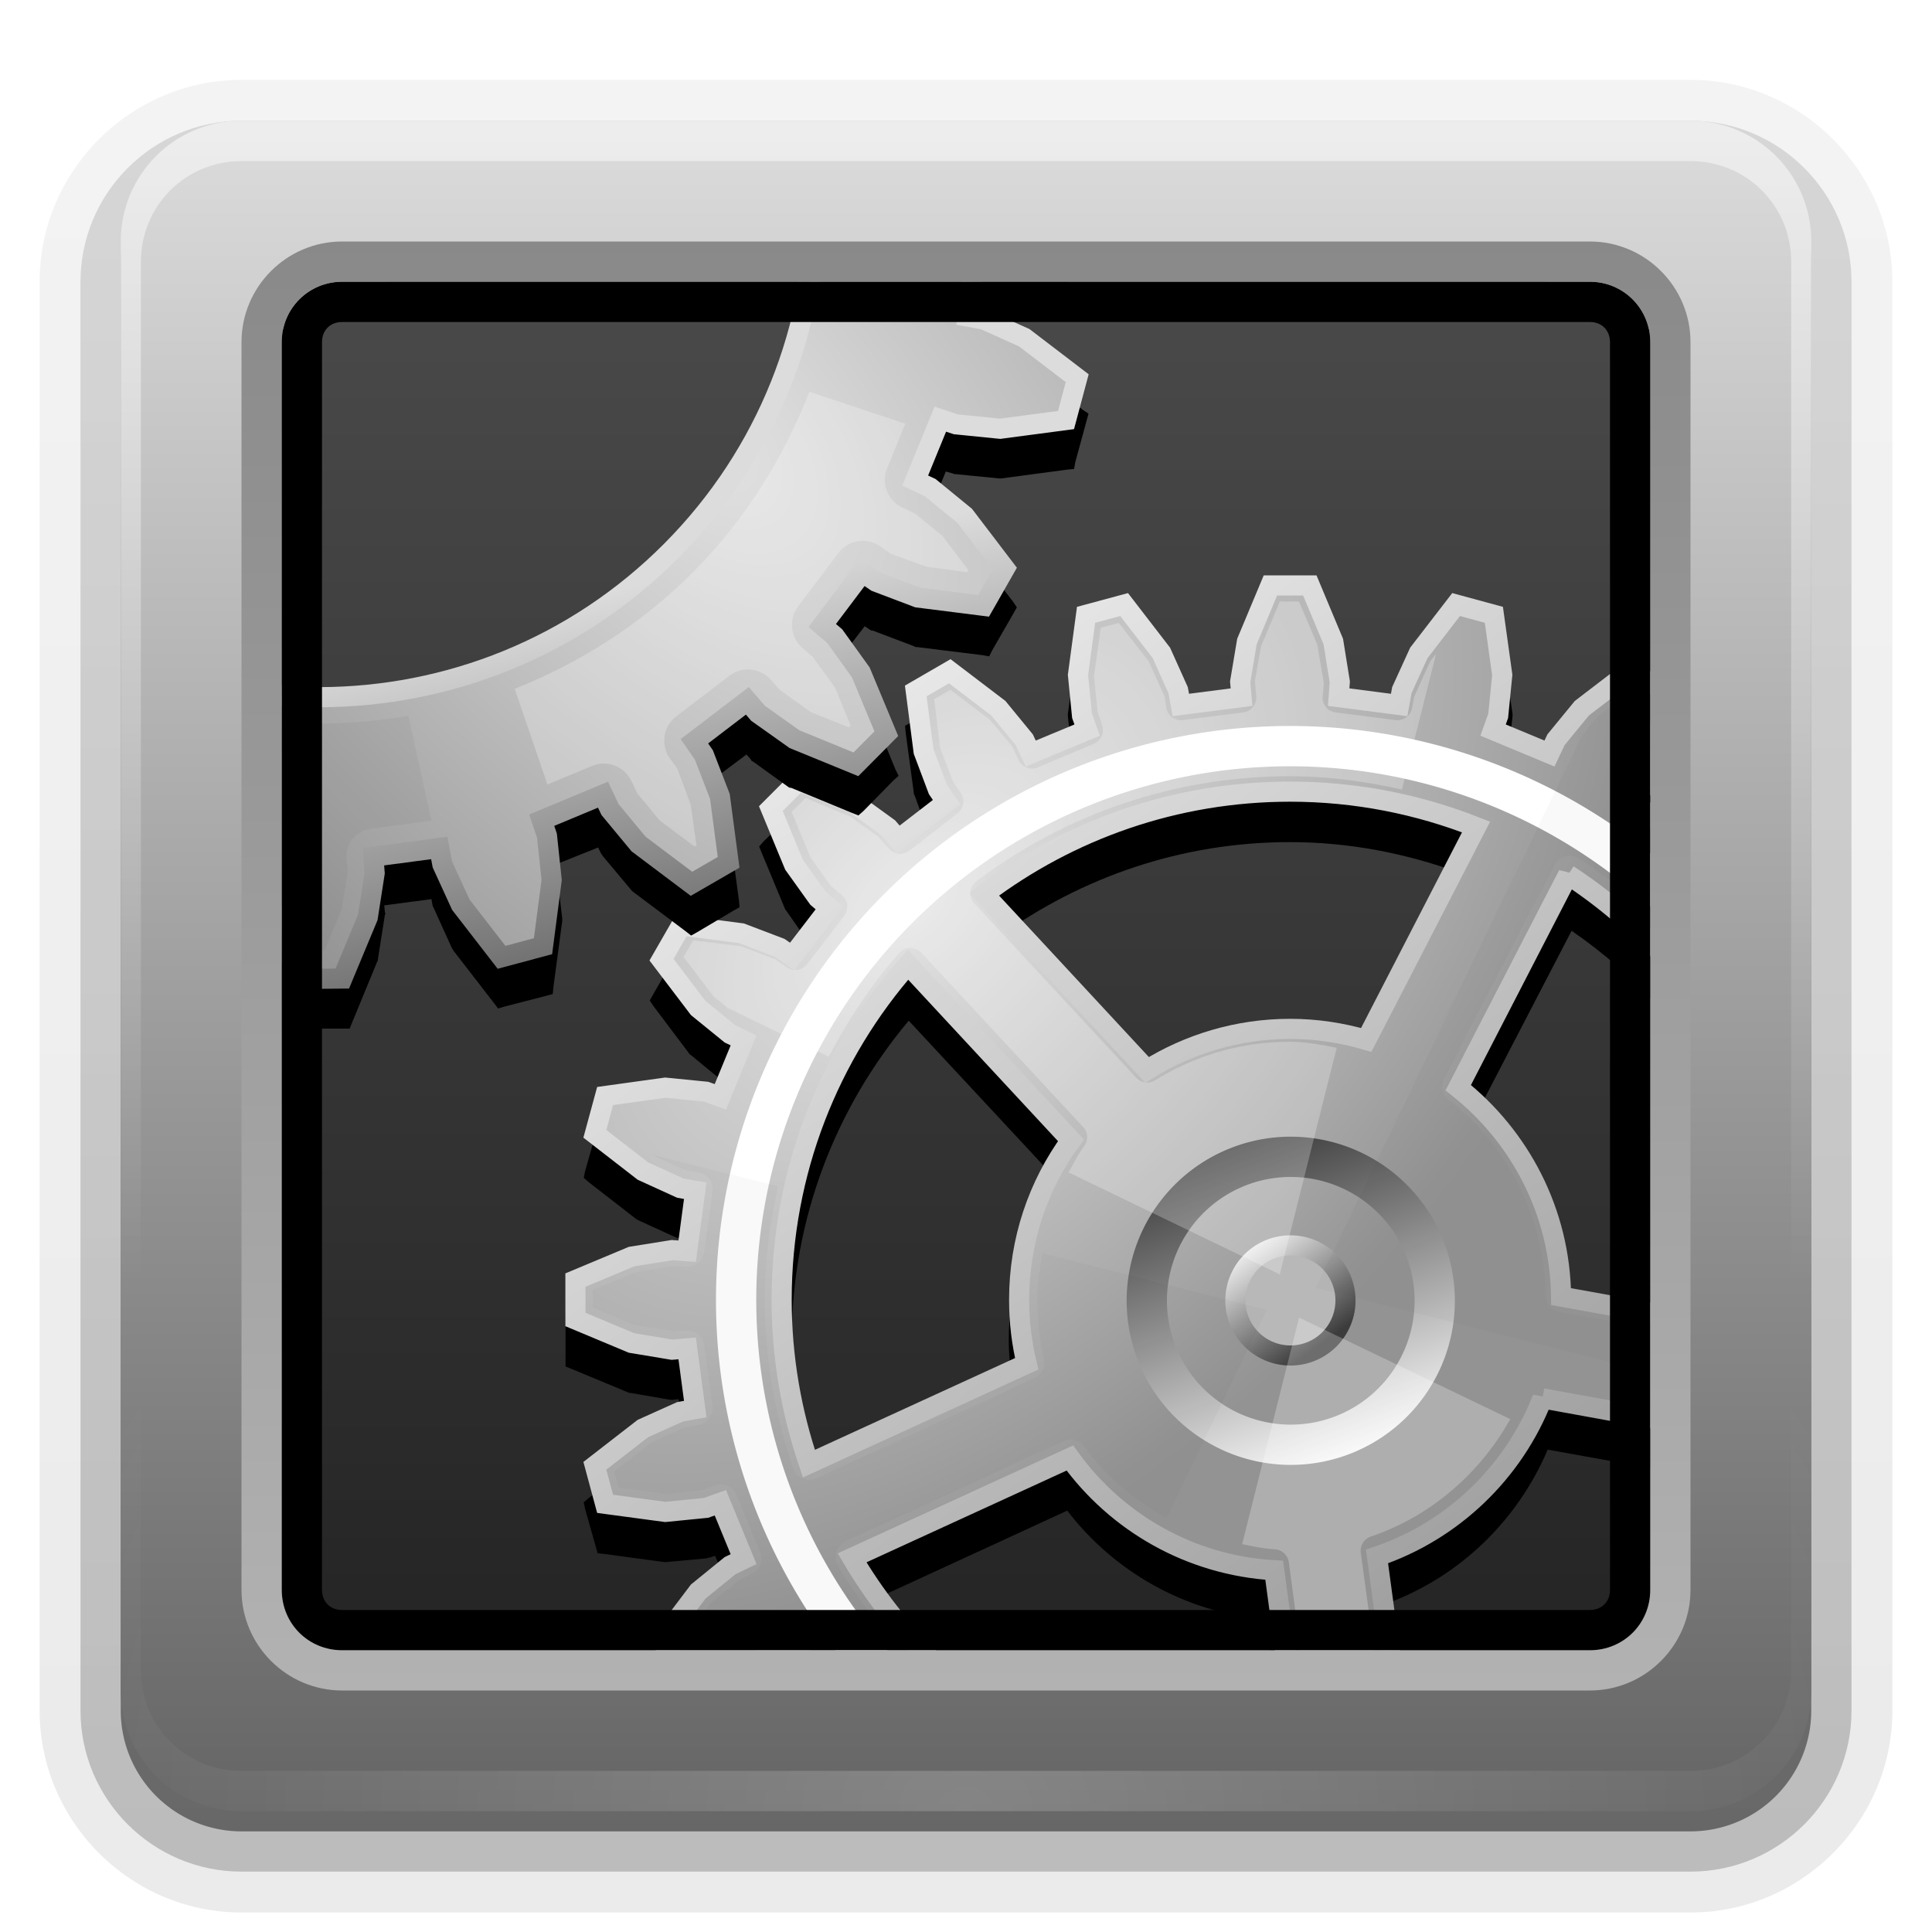 <svg xmlns="http://www.w3.org/2000/svg" viewBox="0 0 96 96" xmlns:xlink="http://www.w3.org/1999/xlink">
<defs>
<clipPath id="clipPath4290">
<path fill="#fff" d="m81.776,33.017-1.699,4.061-.488,2.909 .098,1.113-4.393,.566-.195-1.074-1.21-2.694-2.694-3.495-2.753,.742-.586,4.354 .293,2.948 .371,1.035-4.08,1.699-.469-.996-1.874-2.284-3.514-2.675-2.46,1.425 .566,4.373 1.035,2.753 .625,.918-3.495,2.694-.722-.84-2.401-1.738-4.08-1.659-2.011,2.011 1.679,4.061 1.718,2.401 .84,.722-2.694,3.514-.898-.625-2.772-1.054-4.354-.566-1.425,2.479 2.655,3.495 2.304,1.874 .976,.469-1.679,4.08-1.035-.371-2.948-.293-4.354,.605-.742,2.733 3.475,2.694 2.694,1.23 1.093,.195-.586,4.373-1.093-.078-2.929,.469-4.061,1.699 0,2.85 4.061,1.699 2.929,.488 1.093-.098 .586,4.393-1.093,.195-2.694,1.21-3.475,2.694 .742,2.753 4.354,.586 2.948-.293 1.035-.371 1.679,4.08-.976,.469-2.304,1.874-2.655,3.514 1.425,2.46 4.354-.566 2.772-1.035 .898-.625 2.694,3.495-.84,.722-1.718,2.401-1.679,4.08 2.011,2.011 4.08-1.679 2.401-1.718 .722-.84 3.495,2.694-.625,.898-1.035,2.772-.566,4.354 2.46,1.425 3.514-2.655 1.874-2.304 .469-.976 4.08,1.679-.371,1.035-.293,2.948 .586,4.354 2.753,.742 2.694-3.475 1.21-2.694 .195-1.093 4.393,.586-.098,1.093 .488,2.929 1.699,4.061 2.85,0 1.699-4.061 .469-2.929-.078-1.093 4.373-.586 .195,1.093 1.23,2.694 2.694,3.475 2.733-.742 .605-4.354-.293-2.948-.371-1.035 4.08-1.679 .469,.976 1.874,2.304 3.495,2.655 2.479-1.425-.566-4.354-1.054-2.772-.625-.898 3.514-2.694 .722,.84 2.401,1.718 4.061,1.679 2.011-2.011-1.659-4.08-1.738-2.401-.84-.722 2.694-3.495 .918,.625 2.753,1.035 4.373,.566 1.425-2.46-2.675-3.514-2.284-1.874-.996-.469 1.699-4.08 1.035,.371 2.948,.293 4.354-.586 .742-2.753-3.495-2.694-2.694-1.21-1.074-.195 .566-4.393 1.113,.098 2.909-.488 4.061-1.699 0-2.85-4.061-1.699-2.909-.469-1.113,.078-.566-4.373 1.074-.195 2.694-1.23 3.495-2.694-.742-2.733-4.354-.605-2.948,.293-1.035,.371-1.699-4.08 .996-.469 2.284-1.874 2.675-3.495-1.425-2.479-4.373,.566-2.753,1.054-.918,.625-2.694-3.514 .84-.722 1.738-2.401 1.659-4.061-2.011-2.011-4.061,1.659-2.401,1.738-.722,.84-3.514-2.694 .625-.918 1.054-2.753 .566-4.373-2.479-1.425-3.495,2.675-1.874,2.284-.469,.996-4.08-1.699 .371-1.035 .293-2.948-.605-4.354-2.733-.742-2.694,3.495-1.23,2.694-.195,1.074-4.373-.566 .078-1.113-.469-2.909-1.699-4.061-2.85,0zm1.425,14.916c4.751,0 9.283,.915 13.452,2.558l-7.946,15.404c-1.749-.512-3.591-.8-5.506-.8-3.796,0-7.345,1.097-10.348,2.968l-11.792-12.71c6.162-4.653 13.829-7.419 22.14-7.419zm20.11,6.013c10.023,6.567 16.654,17.877 16.654,30.75 0,.961-.045,1.907-.117,2.85l-17.044-3.085c-.073-6.123-2.973-11.566-7.439-15.111l7.946-15.404zm-47.755,6.501 11.792,12.71c-2.366,3.239-3.748,7.223-3.748,11.539 0,1.593 .188,3.144 .547,4.627l-15.756,7.224c-1.269-3.722-1.972-7.702-1.972-11.851 0-9.287 3.449-17.776 9.137-24.248zm45.9,31.375 17.064,3.104c-3.646,12.613-13.873,22.447-26.709,25.537l-2.323-17.2c5.479-1.858 9.871-6.077 11.968-11.441zm-34.186,4.315c3.35,4.654 8.699,7.771 14.78,8.122l2.323,17.2c-.389,.012-.779,.02-1.171,.02-13.489,0-25.285-7.276-31.687-18.118l15.756-7.224z"/>
</clipPath>
<clipPath id="clipPath4350">
<path fill="#fff" d="m87,14h62a3,3 0 0,1 3,3v62a3,3 0 0,1 -3,3h-62a3,3 0 0,1 -3-3v-62a3,3 0 0,1 3-3"/>
</clipPath>
<clipPath id="clipPath4354">
<path fill="#fff" d="m-33,14h62a3,3 0 0,1 3,3v62a3,3 0 0,1 -3,3h-62a3,3 0 0,1 -3-3v-62a3,3 0 0,1 3-3"/>
</clipPath>
<clipPath id="clipPath4300">
<path fill="#fff" d="m81.882,32.767-1.713,4.096-.492,2.934 .098,1.123-4.431,.571-.197-1.083-1.221-2.718-2.718-3.525-2.777,.748-.591,4.392 .295,2.974 .374,1.044-4.116,1.713-.473-1.004-1.891-2.304-3.545-2.698-2.482,1.438 .571,4.412 1.044,2.777 .63,.926-3.525,2.718-.729-.847-2.422-1.753-4.116-1.674-2.029,2.029 1.694,4.096 1.733,2.422 .847,.729-2.718,3.545-.906-.63-2.797-1.063-4.392-.571-1.438,2.501 2.678,3.525 2.324,1.891 .985,.473-1.694,4.116-1.044-.374-2.974-.295-4.392,.611-.748,2.757 3.506,2.718 2.718,1.241 1.103,.197-.591,4.412-1.103-.079-2.954,.473-4.096,1.713 0,2.875 4.096,1.713 2.954,.492 1.103-.099 .591,4.431-1.103,.197-2.718,1.221-3.506,2.718 .748,2.777 4.392,.591 2.974-.295 1.044-.374 1.694,4.116-.985,.473-2.324,1.891-2.678,3.545 1.438,2.482 4.392-.571 2.797-1.044 .906-.63 2.718,3.525-.847,.729-1.733,2.422-1.694,4.116 2.029,2.029 4.116-1.694 2.422-1.733 .729-.847 3.525,2.718-.63,.906-1.044,2.797-.571,4.392 2.482,1.438 3.545-2.678 1.891-2.324 .473-.985 4.116,1.694-.374,1.044-.295,2.974 .591,4.392 2.777,.748 2.718-3.506 1.221-2.718 .197-1.103 4.431,.591-.098,1.103 .492,2.954 1.713,4.096 2.875,0 1.713-4.096 .473-2.954-.079-1.103 4.412-.591 .197,1.103 1.241,2.718 2.718,3.506 2.757-.748 .611-4.392-.295-2.974-.374-1.044 4.116-1.694 .473,.985 1.891,2.324 3.525,2.678 2.501-1.438-.571-4.392-1.063-2.797-.63-.906 3.545-2.718 .729,.847 2.422,1.733 4.096,1.694 2.029-2.029-1.674-4.116-1.753-2.422-.847-.729 2.718-3.525 .926,.63 2.777,1.044 4.412,.571 1.438-2.482-2.698-3.545-2.304-1.891-1.004-.473 1.713-4.116 1.044,.374 2.974,.295 4.392-.591 .748-2.777-3.525-2.718-2.718-1.221-1.083-.197 .571-4.431 1.123,.099 2.934-.492 4.096-1.713 0-2.875-4.096-1.713-2.934-.473-1.123,.079-.571-4.412 1.083-.197 2.718-1.241 3.525-2.718-.748-2.757-4.392-.611-2.974,.295-1.044,.374-1.713-4.116 1.004-.473 2.304-1.891 2.698-3.525-1.438-2.501-4.412,.571-2.777,1.063-.926,.63-2.718-3.545 .847-.729 1.753-2.422 1.674-4.096-2.029-2.029-4.096,1.674-2.422,1.753-.729,.847-3.545-2.718 .63-.926 1.063-2.777 .571-4.412-2.501-1.438-3.525,2.698-1.891,2.304-.473,1.004-4.116-1.713 .374-1.044 .295-2.974-.611-4.392-2.757-.748-2.718,3.525-1.241,2.718-.197,1.083-4.412-.571 .079-1.123-.473-2.934-1.713-4.096-2.875,0zm1.438,15.046c4.793,0 9.364,.923 13.569,2.58l-8.016,15.539c-1.765-.517-3.623-.807-5.554-.807-3.829,0-7.409,1.107-10.438,2.994l-11.895-12.821c6.216-4.694 13.95-7.484 22.333-7.484zm20.285,6.066c10.111,6.625 16.799,18.033 16.799,31.019 0,.97-.045,1.924-.118,2.875l-17.193-3.112c-.074-6.177-2.999-11.667-7.504-15.243l8.016-15.539zm-48.172,6.558 11.895,12.821c-2.386,3.267-3.781,7.287-3.781,11.639 0,1.607 .189,3.171 .551,4.668l-15.893,7.287c-1.28-3.755-1.989-7.769-1.989-11.954 0-9.368 3.479-17.931 9.217-24.46zm46.301,31.649 17.213,3.131c-3.678,12.723-13.994,22.643-26.942,25.76l-2.344-17.351c5.527-1.874 9.957-6.13 12.073-11.541zm-34.485,4.353c3.38,4.694 8.775,7.839 14.909,8.193l2.344,17.351c-.393,.012-.786,.02-1.182,.02-13.607,0-25.506-7.34-31.964-18.276l15.893-7.287z"/>
</clipPath>
<clipPath>
<path fill="#fff" d="m12,6h72a6,6 0 0,1 6,6v72a6,6 0 0,1 -6,6h-72a6,6 0 0,1 -6-6v-72a6,6 0 0,1 6-6"/>
</clipPath>
<clipPath id="clipPath3918">
<path fill="#fff" d="m17,14h62a3,3 0 0,1 3,3v62a3,3 0 0,1 -3,3h-62a3,3 0 0,1 -3-3v-62a3,3 0 0,1 3-3"/>
</clipPath>
<filter color-interpolation-filters="sRGB" id="filter4308">
<feGaussianBlur stdDeviation="1.897"/>
</filter>
<filter color-interpolation-filters="sRGB" id="filter7809">
<feGaussianBlur stdDeviation="1.86"/>
</filter>
<filter color-interpolation-filters="sRGB" id="filter4278">
<feGaussianBlur stdDeviation="1.891"/>
</filter>
<filter color-interpolation-filters="sRGB" id="filter7813">
<feGaussianBlur stdDeviation="1.452"/>
</filter>
<filter color-interpolation-filters="sRGB" id="filter4244">
<feGaussianBlur stdDeviation="1.568"/>
</filter>
<filter color-interpolation-filters="sRGB" id="filter4325">
<feGaussianBlur stdDeviation="1.44"/>
</filter>
<filter width="1.336" x="-.168" y="-.168" height="1.336" color-interpolation-filters="sRGB" id="filter3773">
<feGaussianBlur stdDeviation="5.04"/>
</filter>
<linearGradient gradientTransform="matrix(1.024 0 0 1.012 -1.143 -98.071)" id="linearGradient3780" xlink:href="#ButtonShadow-0" y1="6.132" y2="90.239" x2="0" gradientUnits="userSpaceOnUse"/>
<linearGradient gradientTransform="matrix(1.006 0 0 .994 100 0)" id="ButtonShadow-0" y1="92.54" y2="7.017" x2="0" gradientUnits="userSpaceOnUse">
<stop offset="0"/>
<stop offset="1" stop-opacity=".588"/>
</linearGradient>
<linearGradient id="linearGradient4261" xlink:href="#linearGradient7450" y1="18.785" x1="39.292" y2="37.811" x2="77.52" gradientUnits="userSpaceOnUse"/>
<linearGradient id="linearGradient4344" xlink:href="#linearGradient3298" y1="85.362" x1="82.312" y2="82.652" x2="81.313" gradientUnits="userSpaceOnUse"/>
<linearGradient gradientTransform="matrix(.686 0 0 .686 75.974 5.553)" id="linearGradient4340" xlink:href="#linearGradient4282" y1="42.24" x1="50.76" y2="130.512" x2="113.84" gradientUnits="userSpaceOnUse"/>
<linearGradient id="linearGradient4342" xlink:href="#linearGradient3298" y1="82.615" x1="80.875" y2="84.938" x2="82.574" gradientUnits="userSpaceOnUse"/>
<linearGradient gradientTransform="translate(0 -97)" id="linearGradient3721" xlink:href="#ButtonShadow-0" y1="6.132" y2="90.239" x2="0" gradientUnits="userSpaceOnUse"/>
<linearGradient id="linearGradient2912" xlink:href="#linearGradient3187-9" y1="90" y2="5.988" x2="0" gradientUnits="userSpaceOnUse"/>
<linearGradient id="linearGradient3187-9">
<stop offset="0" stop-color="#656565"/>
<stop offset="1" stop-color="#dcdcdc"/>
</linearGradient>
<linearGradient id="linearGradient3737-0">
<stop offset="0" stop-color="#fff"/>
<stop offset="1" stop-color="#fff" stop-opacity="0"/>
</linearGradient>
<linearGradient gradientTransform="matrix(1.029 0 0 -1.029 -1.412 97.412)" id="linearGradient3279" xlink:href="#linearGradient3273" y1="13" y2="83.295" x2="0" gradientUnits="userSpaceOnUse"/>
<linearGradient id="linearGradient4282">
<stop offset="0" stop-color="#e8e8e8"/>
<stop offset="1" stop-color="#828282"/>
</linearGradient>
<linearGradient id="linearGradient3188-8" xlink:href="#linearGradient3737-0" y1="6" y2="63.893" x2="0" gradientUnits="userSpaceOnUse"/>
<linearGradient id="linearGradient3273">
<stop offset="0" stop-color="#b2b2b2"/>
<stop offset="1" stop-color="#898989"/>
</linearGradient>
<linearGradient id="linearGradient4257" xlink:href="#linearGradient3187-1" y1="34.162" x1="73.195" y2="19.184" x2="49.625" gradientUnits="userSpaceOnUse"/>
<linearGradient id="linearGradient3298">
<stop offset="0" stop-color="#f9f9f9"/>
<stop offset="1" stop-color="#3c3c3c"/>
</linearGradient>
<linearGradient id="linearGradient7450">
<stop offset="0" stop-color="#e3e3e3"/>
<stop offset="1" stop-color="#939393"/>
</linearGradient>
<linearGradient id="linearGradient3187-1">
<stop offset="0" stop-color="#656565"/>
<stop offset="1" stop-color="#dcdcdc"/>
</linearGradient>
<linearGradient gradientTransform="matrix(.686 0 0 .684 4.242 5.727)" id="linearGradient3880" xlink:href="#linearGradient3234" y1="115.279" y2="8.551" x2="0" gradientUnits="userSpaceOnUse"/>
<linearGradient id="linearGradient3234">
<stop offset="0" stop-color="#232323"/>
<stop offset="1" stop-color="#4b4b4b"/>
</linearGradient>
<radialGradient cx="48" cy="90.172" gradientTransform="matrix(1.157 0 0 .996 -7.551 .197)" r="42" id="radialGradient2874" gradientUnits="userSpaceOnUse">
<stop offset="0" stop-color="#fff"/>
<stop offset="1" stop-color="#fff" stop-opacity="0"/>
</radialGradient>
<radialGradient cx="48.969" cy="1.473" gradientTransform="matrix(1 .004 -.002 .569 .003 .453)" r="83.476" id="radialGradient4255" xlink:href="#linearGradient7450" gradientUnits="userSpaceOnUse"/>
<radialGradient cx="56.055" cy="55.979" gradientTransform="matrix(.624 -.624 .397 .397 57.19 56.707)" r="52.252" id="radialGradient4338" xlink:href="#linearGradient7450" gradientUnits="userSpaceOnUse"/>
</defs>
<path opacity=".08" fill="url(#linearGradient3780)" d="m12-95.031c-5.511,0-10.031,4.52-10.031,10.031v71c0,5.511 4.52,10.031 10.031,10.031h72c5.511,0 10.031-4.52 10.031-10.031v-71c0-5.511-4.52-10.031-10.031-10.031h-72z" transform="scale(1 -1)"/>
<path opacity=".1" fill="url(#linearGradient3780)" d="m12-94.031c-4.972,0-9.031,4.06-9.031,9.031v71c0,4.972 4.06,9.031 9.031,9.031h72c4.972,0 9.031-4.06 9.031-9.031v-71c0-4.972-4.06-9.031-9.031-9.031h-72z" transform="scale(1 -1)"/>
<path opacity=".2" fill="url(#linearGradient3780)" d="m12-93c-4.409,0-8,3.591-8,8v71c0,4.409 3.591,8 8,8h72c4.409,0 8-3.591 8-8v-71c0-4.409-3.591-8-8-8h-72z" transform="scale(1 -1)"/>
<path opacity=".3" fill="url(#linearGradient3780)" d="m12-92h72a7,7 0 0,1 7,7v71a7,7 0 0,1 -7,7h-72a7,7 0 0,1 -7-7v-71a7,7 0 0,1 7-7" transform="scale(1 -1)"/>
<path opacity=".45" fill="url(#linearGradient3721)" d="m12-91h72a6,6 0 0,1 6,6v72a6,6 0 0,1 -6,6h-72a6,6 0 0,1 -6-6v-72a6,6 0 0,1 6-6" transform="scale(1 -1)"/>
<path fill="url(#linearGradient3880)" fill-rule="evenodd" d="m19.547,14h56.907a7.547,7.521 0 0,1 7.547,7.521v56.957a7.547,7.521 0 0,1 -7.547,7.521h-56.907a7.547,7.521 0 0,1 -7.547-7.521v-56.957a7.547,7.521 0 0,1 7.547-7.521"/>
<g clip-path="url(#clipPath4350)" transform="translate(-69 1)">
<path filter="url(#filter4325)" line-height="normal" color="#000" d="m131.781,29.594-.125,.312-1.156,2.781-.031,.062 0,.031-.344,2 0,.062 0,.062 .031,.312-2.094,.25-.031-.25 0-.062l-.031-.062-.844-1.844-.031-.062-.031-.062-1.844-2.375-.188-.281-.344,.094-1.875,.5-.344,.094-.031,.344-.406,2.969v.062 .062l.219,2.031v.062 .062l.094,.25-1.906,.781-.125-.219-.031-.062-.031-.062-1.281-1.562-.031-.031-.062-.062-2.406-1.812-.281-.219-.281,.156-1.688,1-.281,.156 .031,.344 .406,3v.062l.031,.031 .688,1.906 .031,.062 .031,.031 .156,.25-1.656,1.281-.188-.219-.031-.062-.031-.031-1.656-1.188-.062-.031-.031-.031-2.812-1.125-.312-.125-.219,.219-1.406,1.375-.219,.25 .125,.312 1.156,2.781 .031,.062 .031,.031 1.156,1.656 .031,.062 .062,.031 .219,.188-1.281,1.656-.219-.156-.062-.031-.031-.031-1.906-.719-.062-.031h-.062l-3-.375-.312-.062-.188,.312-.969,1.688-.156,.281 .188,.281 1.812,2.406 .062,.031 .031,.031 1.594,1.312 .031,.031 .062,.031 .25,.125-.781,1.906-.281-.094-.062-.031h-.062l-2.031-.188-.031-.031-.062,.031-3,.406-.312,.031-.094,.344-.531,1.875-.062,.312 .25,.219 2.375,1.844 .062,.031 .062,.031 1.844,.844 .062,.031h.062l.281,.031-.281,2.094-.281-.031h-.062-.062l-2,.312-.062,.031h-.062l-2.781,1.188-.312,.125v.312 1.969 .344l.312,.125 2.781,1.156 .062,.031h.062l2,.344h.062 .062l.281-.031 .281,2.094-.281,.031h-.062l-.062,.031-1.844,.844-.062,.031-.062,.031-2.375,1.844-.25,.219 .062,.312 .531,1.875 .094,.344 .312,.031 3,.406h.062 .031l2.031-.188 .062-.031h.062l.281-.094 .781,1.906-.25,.125-.062,.031-.031,.031-1.594,1.281-.031,.062-.062,.031-1.812,2.406-.188,.281 .156,.281 .969,1.688 .188,.281 .312-.031 3-.406h.062 .031l1.906-.719 .062-.031 .062-.031 .219-.156 1.281,1.656-.219,.188-.062,.031-.031,.031-1.156,1.656-.062,.062v.031l-1.156,2.812-.125,.312 .219,.25 1.406,1.375 .219,.219 .312-.125 2.812-1.156h.031l.062-.031 1.656-1.188 .031-.031 .031-.062 .188-.219 1.656,1.281-.156,.219-.031,.062-.031,.062-.688,1.906-.031,.031v.062l-.406,3-.031,.312 .281,.188 1.688,.969 .281,.156 .281-.188 2.406-1.812 .062-.031 .031-.062 1.281-1.594 .031-.031 .031-.062 .125-.219 1.906,.781-.094,.25v.062 .062l-.219,2.031v.062 .031l.406,3 .031,.344 .344,.062 1.875,.531 .344,.062 .188-.25 1.844-2.375 .031-.062 .031-.062 .844-1.844 .031-.062v-.062l.031-.281 2.094,.281-.031,.281v.062 .062l.344,2.031v.031l.031,.062 1.156,2.781 .125,.312h.344 1.969 .312l.125-.312 1.188-2.781 .031-.062v-.062l.312-2v-.062-.062-.281l2.062-.281 .031,.281 .031,.062v.062l.844,1.875 .031,.031 .031,.062 1.875,2.375 .188,.281 .312-.094 1.906-.531 .312-.062 .031-.344 .438-3v-.031-.062l-.219-2.031v-.062l-.031-.062-.094-.25 1.938-.781 .125,.219v.062l.062,.031 1.281,1.594 .031,.031 .062,.062 2.375,1.812 .281,.188 .281-.156 1.719-.969 .281-.188-.062-.312-.375-3v-.062l-.031-.031-.719-1.906-.031-.062-.031-.062-.156-.219 1.656-1.281 .188,.219 .031,.062 .062,.031 1.656,1.188 .031,.031h.062l2.781,1.156 .312,.125 .25-.219 1.375-1.375 .219-.25-.125-.312-1.125-2.781-.031-.062-.031-.062-1.188-1.656-.031-.031-.062-.031-.219-.188 1.281-1.656 .25,.156 .031,.031 .062,.031 1.906,.719h.031 .062l3,.406 .344,.031 .156-.281 1-1.688 .156-.281-.187-.281-1.844-2.406-.031-.031-.062-.062-1.562-1.281-.062-.031-.031-.031-.25-.125 .781-1.906 .281,.094h.031l.062,.031 2.031,.188h.062 .062l3-.406 .312-.031 .094-.344 .5-1.875 .094-.312-.25-.219-2.406-1.844-.062-.031-.031-.031-1.875-.844h-.031l-.062-.031-.281-.062 .25-2.062 .312,.031h.062 .062l2-.344h.031l.062-.031 2.781-1.156 .312-.125v-.344-1.969-.312l-.312-.125-2.781-1.188h-.062l-.031-.031-2-.312h-.062-.062l-.312,.031-.25-2.062 .281-.062h.062l.031-.031 1.875-.844 .031-.031 .062-.031 2.406-1.844 .25-.219-.094-.312-.5-1.875-.094-.344-.312-.031-3-.406-.062-.031-.062,.031-2.031,.188h-.062l-.031,.031-.281,.094-.781-1.906 .25-.125 .031-.031 .062-.062 1.562-1.281 .062-.031 .031-.031 1.844-2.406 .188-.281-.156-.281-1-1.688-.156-.312-.344,.062-3,.375h-.062l-.031,.031-1.906,.719-.062,.031-.031,.031-.25,.156-1.281-1.656 .219-.188 .062-.031 .031-.062 1.188-1.656 .031-.031 .031-.062 1.125-2.781 .125-.312-.219-.25-1.375-1.375-.25-.219-.312,.125-2.781,1.125-.062,.031-.031,.031-1.656,1.188-.062,.031-.031,.062-.188,.219-1.656-1.281 .156-.25 .031-.031 .031-.062 .719-1.875 .031-.062v-.062l.375-3 .062-.344-.281-.156-1.719-1-.281-.156-.281,.219-2.375,1.812-.062,.062-.031,.031-1.281,1.562-.062,.062v.062l-.125,.219-1.937-.781 .094-.25 .031-.062v-.062l.219-2.031v-.062-.062l-.438-3-.031-.312-.312-.094-1.906-.5-.312-.094-.188,.281-1.875,2.375-.031,.062-.031,.062-.844,1.844v.062l-.031,.062-.031,.25-2.062-.25v-.312-.062-.031l-.312-2v-.062l-.031-.062-1.188-2.781-.125-.312h-.312-1.969-.344zm1.312,11.25c3.005,0 5.867,.58 8.531,1.562l-5.031,9.719c-1.119-.292-2.287-.5-3.5-.5-2.536,0-4.887,.753-6.938,1.938l-7.5-8.031c4.07-2.933 9.04-4.688 14.438-4.688zm14,4.406c6.479,4.464 10.75,11.881 10.75,20.344 0,.465-.004,.915-.031,1.375l-10.813-1.969c-.169-4.047-2.034-7.62-4.938-10.062l5.031-9.688zm-32.938,4.469 7.469,8.031c-1.538,2.244-2.5,4.923-2.5,7.844 0,.993 .146,1.939 .344,2.875l-9.938,4.562c-.748-2.357-1.188-4.835-1.188-7.438 0-6.048 2.207-11.575 5.812-15.875zm31.75,21.312 10.75,1.938c-2.53,8.063-9.036,14.329-17.25,16.5l-1.438-10.812c3.591-1.338 6.441-4.114 7.938-7.625zm-23.875,3.031c2.318,3.023 5.835,5.055 9.844,5.406l1.469,10.875c-.081,.001-.169,0-.25,0-8.876,0-16.595-4.697-20.969-11.719l9.906-4.562z"/>
<path fill="url(#radialGradient4338)" stroke="url(#linearGradient4340)" d="m132.126,28.09-1.167,2.789-.335,1.998 .067,.764-3.017,.389-.134-.738-.832-1.851-1.851-2.401-1.891,.51-.402,2.991 .201,2.025 .255,.711-2.803,1.167-.322-.684-1.287-1.569-2.414-1.837-1.69,.979 .389,3.004 .711,1.891 .429,.63-2.401,1.851-.496-.577-1.649-1.194-2.803-1.14-1.381,1.381 1.153,2.789 1.18,1.649 .577,.496-1.851,2.414-.617-.429-1.904-.724-2.991-.389-.979,1.703 1.824,2.401 1.583,1.287 .67,.322-1.153,2.803-.711-.255-2.025-.201-2.991,.416-.51,1.877 2.387,1.851 1.851,.845 .751,.134-.402,3.004-.751-.054-2.012,.322-2.789,1.167 0,1.958 2.789,1.167 2.012,.335 .751-.067 .402,3.017-.751,.134-1.851,.832-2.387,1.851 .51,1.891 2.991,.402 2.025-.201 .711-.255 1.153,2.803-.67,.322-1.583,1.287-1.824,2.414 .979,1.69 2.991-.389 1.904-.711 .617-.429 1.851,2.401-.577,.496-1.18,1.649-1.153,2.803 1.381,1.381 2.803-1.153 1.649-1.18 .496-.577 2.401,1.851-.429,.617-.711,1.904-.389,2.991 1.69,.979 2.414-1.824 1.287-1.583 .322-.67 2.803,1.153-.255,.711-.201,2.025 .402,2.991 1.891,.51 1.851-2.387 .832-1.851 .134-.751 3.017,.402-.067,.751 .335,2.012 1.167,2.789 1.958,0 1.167-2.789 .322-2.012-.054-.751 3.004-.402 .134,.751 .845,1.851 1.851,2.387 1.877-.51 .416-2.991-.201-2.025-.255-.711 2.803-1.153 .322,.67 1.287,1.583 2.401,1.824 1.703-.979-.389-2.991-.724-1.904-.429-.617 2.414-1.851 .496,.577 1.649,1.18 2.789,1.153 1.381-1.381-1.14-2.803-1.194-1.649-.577-.496 1.851-2.401 .63,.429 1.891,.711 3.004,.389 .979-1.69-1.837-2.414-1.569-1.287-.684-.322 1.167-2.803 .711,.255 2.025,.201 2.991-.402 .51-1.891-2.401-1.851-1.851-.832-.738-.134 .389-3.017 .764,.067 1.998-.335 2.789-1.167 0-1.958-2.789-1.167-1.998-.322-.764,.054-.389-3.004 .738-.134 1.851-.845 2.401-1.851-.51-1.877-2.991-.416-2.025,.201-.711,.255-1.167-2.803 .684-.322 1.569-1.287 1.837-2.401-.979-1.703-3.004,.389-1.891,.724-.63,.429-1.851-2.414 .577-.496 1.194-1.649 1.14-2.789-1.381-1.381-2.789,1.14-1.649,1.194-.496,.577-2.414-1.851 .429-.63 .724-1.891 .389-3.004-1.703-.979-2.401,1.837-1.287,1.569-.322,.684-2.803-1.167 .255-.711 .201-2.025-.416-2.991-1.877-.51-1.851,2.401-.845,1.851-.134,.738-3.004-.389 .054-.764-.322-1.998-1.167-2.789-1.958,0zm.979,10.246c3.263,0 6.376,.629 9.24,1.757l-5.458,10.581c-1.202-.352-2.467-.55-3.782-.55-2.607,0-5.045,.754-7.108,2.038l-8.1-8.73c4.233-3.196 9.499-5.096 15.208-5.096zm13.813,4.13c6.885,4.511 11.439,12.279 11.439,21.122 0,.66-.031,1.31-.081,1.958l-11.707-2.119c-.05-4.206-2.042-7.944-5.109-10.38l5.458-10.581zm-32.803,4.466 8.1,8.73c-1.625,2.225-2.575,4.962-2.575,7.926 0,1.094 .129,2.16 .376,3.178l-10.822,4.962c-.872-2.557-1.355-5.29-1.355-8.14 0-6.379 2.369-12.21 6.276-16.656zm31.529,21.551 11.721,2.132c-2.505,8.664-9.529,15.419-18.346,17.541l-1.596-11.815c3.764-1.276 6.78-4.174 8.221-7.859zm-23.482,2.964c2.301,3.197 5.975,5.338 10.152,5.579l1.596,11.815c-.267,.008-.535,.013-.805,.013-9.266,0-17.368-4.998-21.765-12.445l10.822-4.962z"/>
<path fill="#b8b8b8" stroke="url(#linearGradient4342)" stroke-linejoin="round" stroke-width=".452" d="m83.039,84.007a1.237,1.237 0 1,1 -2.474,0 1.237,1.237 0 1,1 2.474,0z" transform="matrix(2.211 0 0 2.211 -47.743 -122.121)"/>
<path fill="none" filter="url(#filter7542)" stroke="#fff" stroke-linejoin="round" stroke-width=".09" d="m83.039,84.007a1.237,1.237 0 1,1 -2.474,0 1.237,1.237 0 1,1 2.474,0z" transform="matrix(22.248 0 0 22.248 -1686.833 -1805.392)"/>
<path fill="none" stroke="url(#linearGradient4344)" stroke-linejoin="round" stroke-width=".346" d="m83.039,84.007a1.237,1.237 0 1,1 -2.474,0 1.237,1.237 0 1,1 2.474,0z" transform="matrix(5.783 0 0 5.783 -339.924 -422.177)"/>
<path opacity=".15" filter="url(#filter4278)" d="m108,40.531-2.625,2-.031,.062-1.031,1.25-19.281,39.969 44.562,11.219-.094-.062-2.312-1.031-.062,0-1.031-.219a1.235,1.235 0 0,1 -.969-1.375l.594-4.375a1.235,1.235 0 0,1 1.312-1.062l.875,.062 2.781-.469h.031l3.031-1.281v-1.25l-3.094-1.281-2.75-.469h-.062l-.844,.062a1.235,1.235 0 0,1 -1.281-1.062l-.594-4.375a1.235,1.235 0 0,1 1-1.375l.969-.156 2.406-1.094 2.719-2.125-.312-1.156-3.438-.469-2.594,.25-.906,.344a1.235,1.235 0 0,1 -1.594-.688l-1.688-4.094a1.235,1.235 0 0,1 .625-1.594l.875-.406 2.094-1.75 .062-.031 2-2.625-.625-1.094-3.375,.438-2.5,.969-.844,.562a1.235,1.235 0 0,1 -1.656-.281l-2.688-3.5a1.235,1.235 0 0,1 .156-1.688l.75-.656 1.469-2 .031-.062 1.344-3.281-.844-.812-3.219,1.312-.094,.031-2,1.469-.656,.781a1.235,1.235 0 0,1 -1.688,.156l-3.531-2.719a1.235,1.235 0 0,1 -.281-1.656l.562-.812 .969-2.5 .438-3.375-1.062-.625zm-4.594,12.031a1.235,1.235 0 0,1 .688,.219c10.369,6.794 17.25,18.499 17.25,31.812 0,1.007-.082,1.976-.156,2.938a1.235,1.235 0 0,1 -1.438,1.125l-17.062-3.094a1.235,1.235 0 0,1 -1.031-1.219c-.069-5.747-2.805-10.826-7-14.156a1.235,1.235 0 0,1 -.312-1.531l7.969-15.406a1.235,1.235 0 0,1 1.094-.688zm-66.469,21.594 .094,.062 2.406,1.094 .969,.156a1.235,1.235 0 0,1 1,1.375l-.594,4.375a1.235,1.235 0 0,1 -1.281,1.062l-.844-.062h-.062l-2.781,.469-3.094,1.281v1.25l3.031,1.281h.031l2.812,.469 .875-.062a1.235,1.235 0 0,1 1.312,1.062l.594,4.375a1.235,1.235 0 0,1 -.969,1.375l-1.031,.219h-.062l-2.312,1.031-2.719,2.125 .312,1.188 3.438,.438 2.594-.25 .906-.344a1.235,1.235 0 0,1 1.594,.688l1.688,4.094a1.235,1.235 0 0,1 -.625,1.594l-.812,.406-2.094,1.656-2.062,2.781 .594,1.031 3.344-.438 2.531-.938 .812-.562a1.235,1.235 0 0,1 1.656,.281l2.688,3.5a1.235,1.235 0 0,1 -.156,1.688l-.75,.656-1.469,2-.031,.062-1.344,3.281 .844,.812 3.25-1.312 .062-.031 2-1.469 .656-.75a1.235,1.235 0 0,1 1.688-.156l3.5,2.688a1.235,1.235 0 0,1 .281,1.656l-.562,.812-.938,2.531-.438,3.344 1.062,.594 2.781-2.062 .844-1.062 3.5-7.281c-6.271-3.296-11.559-8.22-15.156-14.312a1.235,1.235 0 0,1 .531-1.75l15.75-7.25a1.235,1.235 0 0,1 1.531,.406c1.544,2.145 3.619,3.843 5.938,5.156l7.25-15.062-16.219-4.094c-.196,1.076-.375,2.142-.375,3.281 0,1.506 .134,2.962 .469,4.344a1.235,1.235 0 0,1 -.688,1.406l-15.781,7.25a1.235,1.235 0 0,1 -1.656-.719c-1.313-3.851-2.062-7.989-2.062-12.281 0-2.795 .394-5.502 .969-8.125l-9.219-2.312z" clip-path="url(#clipPath4290)" transform="matrix(.687 0 0 .687 75.955 5.411)"/>
<path opacity=".5" fill="#fff" filter="url(#filter4308)" d="m82.562,33.938-1.375,3.281-.438,2.5 0,.062 .094,1.062a1.093,1.093 0 0,1 -.969,1.188l-4.406,.562a1.093,1.093 0 0,1 -1.188-.906l-.125-.812-.031-.062-1.125-2.5-2.188-2.812-1.312,.344-.5,3.562 .281,2.625 .312,.906a1.093,1.093 0 0,1 -.594,1.375l-4.062,1.719a1.093,1.093 0 0,1 -1.438-.531l-.438-.938-.031-.062-1.625-1.938-2.875-2.188-1.188,.688 .438,3.562 .938,2.469 .562,.812a1.093,1.093 0 0,1 -.25,1.5l-3.5,2.719a1.093,1.093 0 0,1 -1.5-.156l-.688-.781-.031-.062-2.156-1.531-3.188-1.312-1.031,1 1.375,3.312 1.469,2.062 .844,.719a1.093,1.093 0 0,1 .156,1.5l-2.688,3.5a1.093,1.093 0 0,1 -1.5,.25l-.812-.562-2.5-.969-3.531-.438-.688,1.219 2.156,2.844 1.062,.875 .062,.031 7.312,3.531c1.417-2.72 3.12-5.281 5.125-7.562a1.093,1.093 0 0,1 1.625-.031l11.812,12.719a1.093,1.093 0 0,1 .062,1.406c-.437,.599-.762,1.254-1.125,1.906l15.406,7.438 4.156-16.531c-1.129-.223-2.252-.438-3.438-.438-3.59,0-6.973,1.044-9.812,2.812a1.093,1.093 0 0,1 -1.375-.188l-11.812-12.719a1.093,1.093 0 0,1 .156-1.625c6.352-4.796 14.28-7.656 22.844-7.656 2.819,0 5.548,.38 8.188,.969l2.5-9.906-.438,.562-1.125,2.5-.031,.062-.156,.844a1.093,1.093 0 0,1 -1.188,.875l-4.375-.562a1.093,1.093 0 0,1 -.969-1.188l.094-.938-.469-2.781v-.031l-1.344-3.156h-1.406zm1.406,52.25-4.156,16.531c.791,.16 1.571,.329 2.375,.375a1.093,1.093 0 0,1 1.031,.938l2.312,17.219a1.093,1.093 0 0,1 -1.062,1.25c-.435,.014-.817,0-1.188,0-2.827,0-5.57-.38-8.219-.969l-2.5,9.938 .438-.562 1.125-2.5 .156-.906a1.093,1.093 0 0,1 1.188-.906l4.406,.562a1.093,1.093 0 0,1 .969,1.188l-.094,1.031v.062l.438,2.531 1.375,3.281h1.406l1.344-3.156v-.031l.438-2.812-.062-.906a1.093,1.093 0 0,1 .969-1.188l4.375-.562a1.093,1.093 0 0,1 1.188,.875l.156,.875 .031,.062 1.125,2.5 2.156,2.781 1.344-.375 .5-3.531-.281-2.625-.312-.938a1.093,1.093 0 0,1 .625-1.375l4.094-1.656a1.093,1.093 0 0,1 1.375,.531l.344,.75 .062,.062 1.719,2.125 2.844,2.156 1.188-.688-.438-3.531-.969-2.5-.562-.812a1.093,1.093 0 0,1 .25-1.5l3.531-2.688a1.093,1.093 0 0,1 1.5,.156l.719,.844 2.062,1.469 3.281,1.344 1.031-1-1.375-3.312-1.469-2.062-.844-.719a1.093,1.093 0 0,1 -.156-1.5l2.688-3.5a1.093,1.093 0 0,1 1.469-.25l.719,.5 .062,.031 2.469,.938h.094l3.562,.5 .688-1.188-2.188-2.875-.969-.844-.062-.031-7.5-3.594c-4.997,9.6-13.851,16.875-24.625,19.469a1.093,1.093 0 0,1 -1.344-.906l-2.344-17.219a1.093,1.093 0 0,1 .75-1.188c4.363-1.48 7.934-4.599 10.156-8.562l-15.406-7.406z" clip-path="url(#clipPath4300)" transform="matrix(.681 0 0 .681 76.369 5.777)"/>
</g>
<g clip-path="url(#clipPath4354)" transform="translate(50)">
<path filter="url(#filter4244)" d="m-35.406-27.281-.312,.031-.125,.281-1.281,3.031 0,.062-.031,.062-.344,2.188 0,.062 0,.062 .031,.344-2.344,.312-.062-.344 0-.062-.031-.062-.938-2 0-.062-.062-.031-2-2.594-.188-.281-.344,.094-2.062,.562-.312,.094-.062,.312-.406,3.281-.031,.062 .031,.062 .219,2.188 0,.062 .031,.031 .125,.375-2.156,.875-.156-.312-.031-.031-.062-.062-1.406-1.719-.031-.031-.062-.031-2.625-1.969-.25-.219-.281,.188-1.844,1.062-.312,.156 .062,.344 .406,3.25 .031,.062 0,.062 .812,2.062 .031,.062 .031,.031 .188,.281-1.875,1.469-.219-.281-.031-.031l-.062-.062-1.812-1.281-.031-.031h-.062l-3.062-1.25-.281-.125-.25,.219-1.5,1.531-.25,.25 .125,.281 1.281,3.062 .031,.031 .031,.062 1.281,1.812 .031,.031 .062,.031 .25,.219-1.438,1.906-.281-.188-.031-.062h-.062l-2.062-.812h-.062l-.062-.031-3.25-.375-.344-.062-.156,.312-1.062,1.844-.156,.281 .188,.281 2,2.594 .031,.062 .062,.031 1.719,1.406 .031,.031 .062,.031 .312,.156-.875,2.156-.344-.125h-.062-.062l-2.188-.219-.062-.031-.062,.031-3.281,.469-.344,.031-.062,.312-.531,2.094-.094,.312 .25,.188 2.625,2 .031,.031 .062,.031 2.031,.906 .062,.031h.031l.375,.062-.312,2.344-.344-.031h-.062-.062l-2.188,.375h-.062l-.031,.031-3.031,1.281-.312,.125v.344 2.125 .344l.312,.125 3.031,1.25 .062,.031h.062l2.188,.344 .062,.031h.062l.344-.031 .312,2.312-.312,.062-.062,.031-.062,.031-2.031,.906-.062,.031-.062,.031-2.594,2.031-.25,.219 .094,.312 .562,2.062 .094,.312 .312,.031 3.281,.438h.031 .062l2.219-.219h.062l.062-.031 .312-.125 .906,2.188-.312,.156-.062,.031-.031,.031-1.719,1.406-.031,.031-.031,.062-2,2.625-.188,.25 .156,.281 1.062,1.844 .156,.312 .344-.062 3.281-.438h.062l.031-.031 2.094-.781h.062l.031-.062 .281-.188 1.469,1.875-.281,.219-.031,.031-.031,.062-1.312,1.781-.031,.062-.031,.031-1.219,3.094-.125,.281 .25,.25 1.5,1.5 .219,.219 .312-.125 3.062-1.281h.031l.062-.031 1.781-1.312 .062-.031 .031-.031 .219-.281 1.875,1.438-.188,.281-.031,.062-.031,.062-.75,2.062-.031,.062v.062l-.406,3.281-.062,.312 .312,.188 1.844,1.031 .281,.188 .281-.219 2.594-2 .031-.031 .031-.062 1.406-1.719 .062-.031v-.062l.156-.312 2.188,.875-.125,.344v.062l-.031,.062-.188,2.188v.062 .062l.438,3.25 .062,.344 .312,.094 2.062,.531 .312,.094 .219-.25 2-2.625 .031-.062 .031-.031 .906-2.031 .031-.062v-.062l.062-.344 2.344,.312-.031,.344v.062 .062l.375,2.188 .031,.062v.031l1.281,3.062 .125,.312 .344-.031h2.125 .344l.125-.312 1.25-3.031 .031-.062v-.062l.344-2.188 .031-.062-.031-.062-.031-.344 2.344-.312 .062,.344 .031,.062 .031,.062 .906,2 .031,.031 .031,.062 2.031,2.625 .188,.25 .312-.094 2.062-.531 .344-.094 .031-.344 .438-3.281v-.062-.062l-.25-2.188v-.062l-.031-.062-.125-.344 2.188-.875 .156,.312 .031,.031 .031,.062 1.438,1.719 .031,.031 .031,.031 2.625,1.969 .281,.219 .281-.156 1.844-1.094 .281-.156-.031-.344-.438-3.25v-.062l-.031-.062-.781-2.062-.031-.062-.031-.031-.188-.312 1.875-1.406 .219,.25 .031,.062 .062,.031 1.781,1.281 .062,.031h.062l3.031,1.25 .312,.125 .25-.219 1.5-1.531 .25-.219-.156-.312-1.25-3.062-.031-.031-.031-.062-1.281-1.781-.062-.062-.031-.031-.281-.219 1.438-1.875 .281,.188 .062,.031h.062l2.062,.781 .031,.031h.062l3.281,.406 .344,.062 .156-.312 1.062-1.844 .156-.281-.188-.281-2-2.594-.031-.063-.062-.031-1.719-1.406-.031-.031-.062-.031-.312-.156 .875-2.156 .344,.094 .062,.031h.031l2.219,.219h.062 .031l3.281-.438 .344-.031 .062-.344 .562-2.062 .094-.344-.281-.188-2.625-2-.031-.062h-.062l-2-.906-.062-.031h-.062l-.344-.062 .281-2.344 .344,.031h.062 .062l2.188-.375h.062l.062-.031 3.031-1.281 .312-.125v-.344-2.125-.344l-.312-.125-3.062-1.25-.031-.031h-.062l-2.188-.344-.062-.031-.062,.031-.344,.031-.312-2.344 .312-.062 .062-.031 .062-.031 2.031-.906 .062-.031 .031-.031 2.594-2.031 .25-.188-.062-.312-.562-2.062-.094-.344-.344-.031-3.25-.438h-.062-.062l-2.188,.219h-.062l-.062,.031-.344,.125-.906-2.188 .344-.156 .031-.031 .062-.031 1.688-1.406 .031-.031 .062-.031 2-2.625 .188-.281-.156-.281-1.094-1.844-.156-.281-.344,.031-3.25,.438h-.062l-.062,.031-2.062,.781-.062,.031-.031,.031-.281,.188-1.469-1.875 .25-.219 .062-.031 .031-.062 1.281-1.781 .031-.062 .031-.062 1.25-3.031 .125-.312-.25-.25-1.5-1.5-.125-.094-.156-.031-.125-.031-.125,.062-3.062,1.25-.062,.031-.062,.031-1.781,1.312-.031,.031-.031,.031-.219,.281-1.875-1.438 .188-.281 .031-.062 .031-.062 .75-2.062 .031-.062v-.062l.406-3.25 .031-.344-.281-.156-1.844-1.062-.281-.188-.281,.219-2.594,2.031-.062,.031-.031,.031-1.406,1.719-.031,.031-.031,.062-.156,.312-2.188-.875 .125-.312 .031-.062v-.062l.219-2.219v-.062-.062l-.469-3.25-.031-.344-.344-.094-2.062-.531-.312-.062-.188,.25-2.031,2.594-.031,.062v.031l-.906,2.062-.031,.031-.031,.062-.062,.344-2.312-.312v-.344l.031-.062-.031-.062-.375-2.188v-.031l-.031-.062-1.25-3.031-.125-.312h-.344-2.156zm1.125,14.969c6.198-.023 12.409,2.318 17.156,7.031 9.495,9.425 9.581,24.786 .156,34.281-9.425,9.495-24.786,9.519-34.281,.094-9.495-9.425-9.55-24.755-.125-34.25 4.713-4.748 10.896-7.133 17.094-7.156z"/>
<g fill="url(#radialGradient4255)" stroke="url(#linearGradient4261)" stroke-width="1.458" transform="matrix(.332 .33 -.33 .332 -34.179 9.923)">
<path stroke="url(#linearGradient4257)" d="m16.344-47.562-1.875,4.438-.5,3.188 .094,1.188-4.781,.625-.219-1.188-1.344-2.938-2.938-3.781-3,.781-.625,4.781 .312,3.188 .406,1.156-4.469,1.844-.5-1.094-2.062-2.5-3.812-2.906-2.688,1.562 .594,4.75 1.156,3.031 .688,.969-3.844,2.938-.781-.906-2.625-1.875-4.438-1.844-2.188,2.219 1.812,4.438 1.875,2.625 .938,.781-2.938,3.812-1-.688-3.031-1.125-4.75-.625l-1.562,2.719 2.906,3.812 2.5,2.031 1.094,.531-1.844,4.438-1.125-.406-3.219-.312-4.75,.656-.812,3 3.781,2.938 2.969,1.312 1.156,.219-.625,4.781-1.188-.094-3.188,.531-4.438,1.844v3.125l4.438,1.844 3.188,.531 1.188-.094 .625,4.781-1.156,.219-2.969,1.312-3.781,2.938 .812,3 4.75,.656 3.219-.312 1.125-.406 1.844,4.438-1.094,.531-2.5,2.031-2.906,3.844 1.562,2.688 4.75-.625 3.031-1.125 1-.688 2.938,3.812-.938,.781-1.875,2.625-1.812,4.438 2.188,2.219 4.438-1.844 2.625-1.875 .781-.906 3.844,2.938-.688,.969-1.156,3.031-.594,4.781 2.688,1.531 3.812-2.906 2.062-2.5 .5-1.094 4.469,1.875-.406,1.125-.312,3.219 .625,4.75 3,.812 2.938-3.812 1.344-2.938 .219-1.188 4.781,.625-.094,1.188 .5,3.188 1.875,4.438h3.094l1.844-4.438 .531-3.188-.094-1.188 4.781-.625 .219,1.188 1.344,2.938 2.938,3.812 3-.812 .625-4.75-.312-3.219-.406-1.125 4.469-1.875 .5,1.094 2.062,2.5 3.812,2.906 2.688-1.531-.594-4.781-1.156-3.031-.688-.969 3.844-2.938 .781,.906 2.625,1.875 4.438,1.844 2.188-2.219-1.812-4.438-1.906-2.625-.906-.781 2.938-3.812 1,.688 3,1.125 4.781,.625 1.562-2.688-2.938-3.844-2.5-2.031-1.062-.531 1.844-4.438 1.125,.406 3.219,.312 4.75-.656 .812-3-3.812-2.938-2.938-1.312-1.188-.219 .656-4.781 1.188,.094 3.188-.531 4.438-1.844v-3.125l-4.438-1.844-3.188-.531-1.188,.094-.656-4.781 1.188-.219 2.938-1.312 3.812-2.938-.812-3-4.75-.656-3.219,.312-1.125,.406-1.844-4.438 1.062-.531 2.5-2.031 2.938-3.812-1.562-2.719-4.781,.625-3,1.125-1,.688-2.938-3.812 .906-.781 1.906-2.625 1.812-4.438-2.188-2.219-4.438,1.844-2.625,1.875-.781,.906-3.844-2.938 .688-.969 1.156-3.031 .594-4.75-2.688-1.562-3.812,2.906-2.062,2.5-.5,1.094-4.469-1.844 .406-1.156 .312-3.188-.625-4.781-3-.781-2.938,3.781-1.344,2.938-.219,1.188-4.781-.625 .094-1.188-.531-3.188-1.844-4.438h-3.094zm1.531,20.375c19.895,0 36.062,16.136 36.062,36.031-0,19.895-16.167,36.031-36.062,36.031-19.895-0-36.031-16.136-36.031-36.031-0-19.895 16.136-36.031 36.031-36.031z" transform="matrix(1.466 0 0 1.466 -26.232 -12.973)"/>
</g>
<path opacity=".2" filter="url(#filter7809)" d="m17.875-29.219c12.794,0 24.064,6.39 30.969,16.094l6.531-4.219-2.719-3.531c-.648-.847-.525-2.052 .281-2.75l.75-.625 1.594-2.219 1.219-3-.281-.281-2.938,1.219-2.344,1.656-.562,.656c-.698,.806-1.903,.929-2.75,.281l-3.844-2.938c-11.993-26.554-105.446,7.543-25.906-.344zm30.969,60.031c-6.904,9.703-18.174,16.094-30.969,16.094l19.719,3.219c1.002-.431 2.164,.012 2.625,1l.406,.875 1.75,2.156 2.531,1.906 .375-.219-.406-3.219-.969-2.5-.562-.812c-.612-.886-.419-2.097 .438-2.75l3.844-2.938c.847-.648 2.052-.525 2.75,.281l.562,.656 2.344,1.656 2.938,1.219 .281-.281-1.219-3-1.594-2.219-.75-.625c-.806-.698-.929-1.903-.281-2.75l2.719-3.531-6.531-4.219z" transform="matrix(.487 .483 -.483 .487 -38.613 -3.029)"/>
<path opacity=".5" fill="#fff" filter="url(#filter7813)" d="m59.5-9.562-6.562,3.25c2.021,4.657 3.219,9.766 3.219,15.156-0,5.39-1.198,10.499-3.219,15.156l6.562,3.25 1.344-3.219c.446-1.091 1.669-1.641 2.781-1.25l.969,.344 2.531,.25 3.094-.438 .062-.156-2.406-1.812-2.5-1.156-.938-.156c-1.169-.219-1.956-1.323-1.781-2.5l.656-4.781c.159-1.166 1.202-2.003 2.375-1.906l.938,.062 2.719-.438 2.75-1.156v-.188l-2.75-1.156-2.719-.438-.938,.062c-1.173,.097-2.216-.741-2.375-1.906l-.656-4.781c-.175-1.177 .612-2.281 1.781-2.5l.938-.156 2.5-1.156 2.406-1.812-.062-.156-3.094-.438-2.531,.25-.969,.344c-1.112,.391-2.335-.159-2.781-1.25l-1.344-3.219z" transform="matrix(.487 .483 -.483 .487 -38.613 -3.029)"/>
</g>
<path filter="url(#filter3773)" line-height="normal" color="#000" d="m17,12c-2.735,0-5,2.265-5,5v62c0,2.735 2.265,5 5,5h62c2.735,0 5-2.265 5-5v-62c0-2.735-2.265-5-5-5h-62zm0,4 62,0c.589,0 1,.411 1,1v62c0,.589-.411,1-1,1h-62c-.589,0-1-.411-1-1v-62c0-.589 .411-1 1-1z" clip-path="url(#clipPath3918)"/>
<path fill="#f00" d="m17,114h62a3,3 0 0,1 3,3v62a3,3 0 0,1 -3,3h-62a3,3 0 0,1 -3-3v-62a3,3 0 0,1 3-3"/>
<path opacity=".15" d="m17,14c-1.662,0-3,1.338-3,3v62c0,1.662 1.338,3 3,3h62c1.662,0 3-1.338 3-3v-62c0-1.662-1.338-3-3-3h-62zm0,1.781 62,0c.704,0 1.219,.515 1.219,1.219v62c0,.704-.515,1.219-1.219,1.219h-62c-.704,0-1.219-.515-1.219-1.219v-62c0-.704 .515-1.219 1.219-1.219z"/>
<path opacity=".2" d="m17,14c-1.662,0-3,1.338-3,3v62c0,1.662 1.338,3 3,3h62c1.662,0 3-1.338 3-3v-62c0-1.662-1.338-3-3-3h-62zm0,1 62,0c1.12,0 2,.88 2,2v62c0,1.12-.88,2-2,2h-62c-1.12,0-2-.88-2-2v-62c0-1.12 .88-2 2-2z"/>
<path fill="url(#linearGradient2912)" d="m12,6c-3.324,0-6,2.676-6,6v72c0,3.324 2.676,6 6,6h72c3.324,0 6-2.676 6-6v-72c0-3.324-2.676-6-6-6h-72zm5,7 62,0c2.216,0 4,1.784 4,4v62c0,2.216-1.784,4-4,4h-62c-2.216,0-4-1.784-4-4v-62c0-2.216 1.784-4 4-4z"/>
<path opacity=".5" fill="url(#linearGradient3188-8)" d="m12,6c-3.324,0-6,2.676-6,6v2 68 2c0,.335 .041,.651 .094,.969 .049,.296 .097,.597 .188,.875 .01,.03 .021,.064 .031,.094 .099,.288 .235,.547 .375,.812 .145,.274 .316,.536 .5,.781 .184,.246 .374,.473 .594,.688 .44,.428 .943,.815 1.5,1.094 .279,.14 .574,.247 .875,.344-.256-.1-.487-.236-.719-.375-.007-.004-.024,.004-.031,0-.032-.019-.062-.043-.094-.062-.12-.077-.231-.164-.344-.25-.106-.081-.213-.161-.312-.25-.178-.161-.347-.345-.5-.531-.108-.13-.218-.265-.312-.406-.025-.038-.038-.086-.062-.125-.065-.103-.13-.204-.188-.312-.101-.195-.206-.416-.281-.625-.008-.022-.024-.041-.031-.062-.032-.092-.036-.187-.062-.281-.03-.107-.07-.203-.094-.312-.073-.342-.125-.698-.125-1.062v-2-68-2c0-2.782 2.218-5 5-5h2 68 2c2.782,0 5,2.218 5,5v2 68 2c0,.364-.052,.721-.125,1.062-.044,.207-.088,.398-.156,.594-.008,.022-.023,.041-.031,.062-.063,.174-.138,.367-.219,.531-.042,.083-.079,.17-.125,.25-.055,.097-.127,.188-.188,.281-.094,.141-.205,.276-.312,.406-.143,.174-.303,.347-.469,.5-.011,.01-.02,.021-.031,.031-.138,.126-.285,.234-.438,.344-.103,.073-.204,.153-.312,.219-.007,.004-.024-.004-.031,0-.232,.139-.463,.275-.719,.375 .301-.097 .597-.204 .875-.344 .557-.279 1.06-.666 1.5-1.094 .22-.214 .409-.442 .594-.688 .184-.246 .355-.508 .5-.781 .14-.265 .276-.525 .375-.812 .01-.031 .021-.063 .031-.094 .09-.278 .139-.579 .188-.875 .052-.318 .094-.634 .094-.969v-2-68-2c0-3.324-2.676-6-6-6h-72z"/>
<path fill="url(#linearGradient3279)" d="m17,84c-2.753,0-5-2.247-5-5v-62c0-2.753 2.247-5 5-5h62c2.753,0 5,2.247 5,5v62c0,2.753-2.247,5-5,5h-62zm0-2 62,0c1.679,0 3-1.321 3-3v-62c0-1.679-1.321-3-3-3h-62c-1.679,0-3,1.321-3,3v62c0,1.679 1.321,3 3,3z"/>
<path opacity=".2" fill="url(#radialGradient2874)" d="m12,90c-3.324,0-6-2.676-6-6v-2-68-2c0-.335 .041-.651 .094-.969 .049-.296 .097-.597 .188-.875 .01-.03 .021-.064 .031-.094 .099-.288 .235-.547 .375-.812 .145-.274 .316-.536 .5-.781 .184-.246 .374-.473 .594-.688 .44-.428 .943-.815 1.5-1.094 .279-.14 .574-.247 .875-.344-.256,.1-.487,.236-.719,.375-.007,.004-.024-.004-.031,0-.032,.019-.062,.043-.094,.062-.12,.077-.231,.164-.344,.25-.106,.081-.213,.161-.312,.25-.178,.161-.347,.345-.5,.531-.108,.13-.218,.265-.312,.406-.025,.038-.038,.086-.062,.125-.065,.103-.13,.204-.188,.312-.101,.195-.206,.416-.281,.625-.008,.022-.024,.041-.031,.062-.032,.092-.036,.187-.062,.281-.03,.107-.07,.203-.094,.312-.073,.342-.125,.698-.125,1.062v2 68 2c0,2.782 2.218,5 5,5h2 68 2c2.782,0 5-2.218 5-5v-2-68-2c0-.364-.052-.721-.125-1.062-.044-.207-.088-.398-.156-.594-.008-.022-.023-.041-.031-.062-.063-.174-.138-.367-.219-.531-.042-.083-.079-.17-.125-.25-.055-.097-.127-.188-.188-.281-.094-.141-.205-.276-.312-.406-.143-.174-.303-.347-.469-.5-.011-.01-.02-.021-.031-.031-.138-.126-.285-.234-.438-.344-.103-.073-.204-.153-.312-.219-.007-.004-.024,.004-.031,0-.232-.139-.463-.275-.719-.375 .301,.097 .597,.204 .875,.344 .557,.279 1.06,.666 1.5,1.094 .22,.214 .409,.442 .594,.688 .184,.246 .355,.508 .5,.781 .14,.265 .276,.525 .375,.812 .01,.031 .021,.063 .031,.094 .09,.278 .139,.579 .188,.875 .052,.318 .094,.634 .094,.969v2 68 2c0,3.324-2.676,6-6,6h-72z"/>
</svg>

